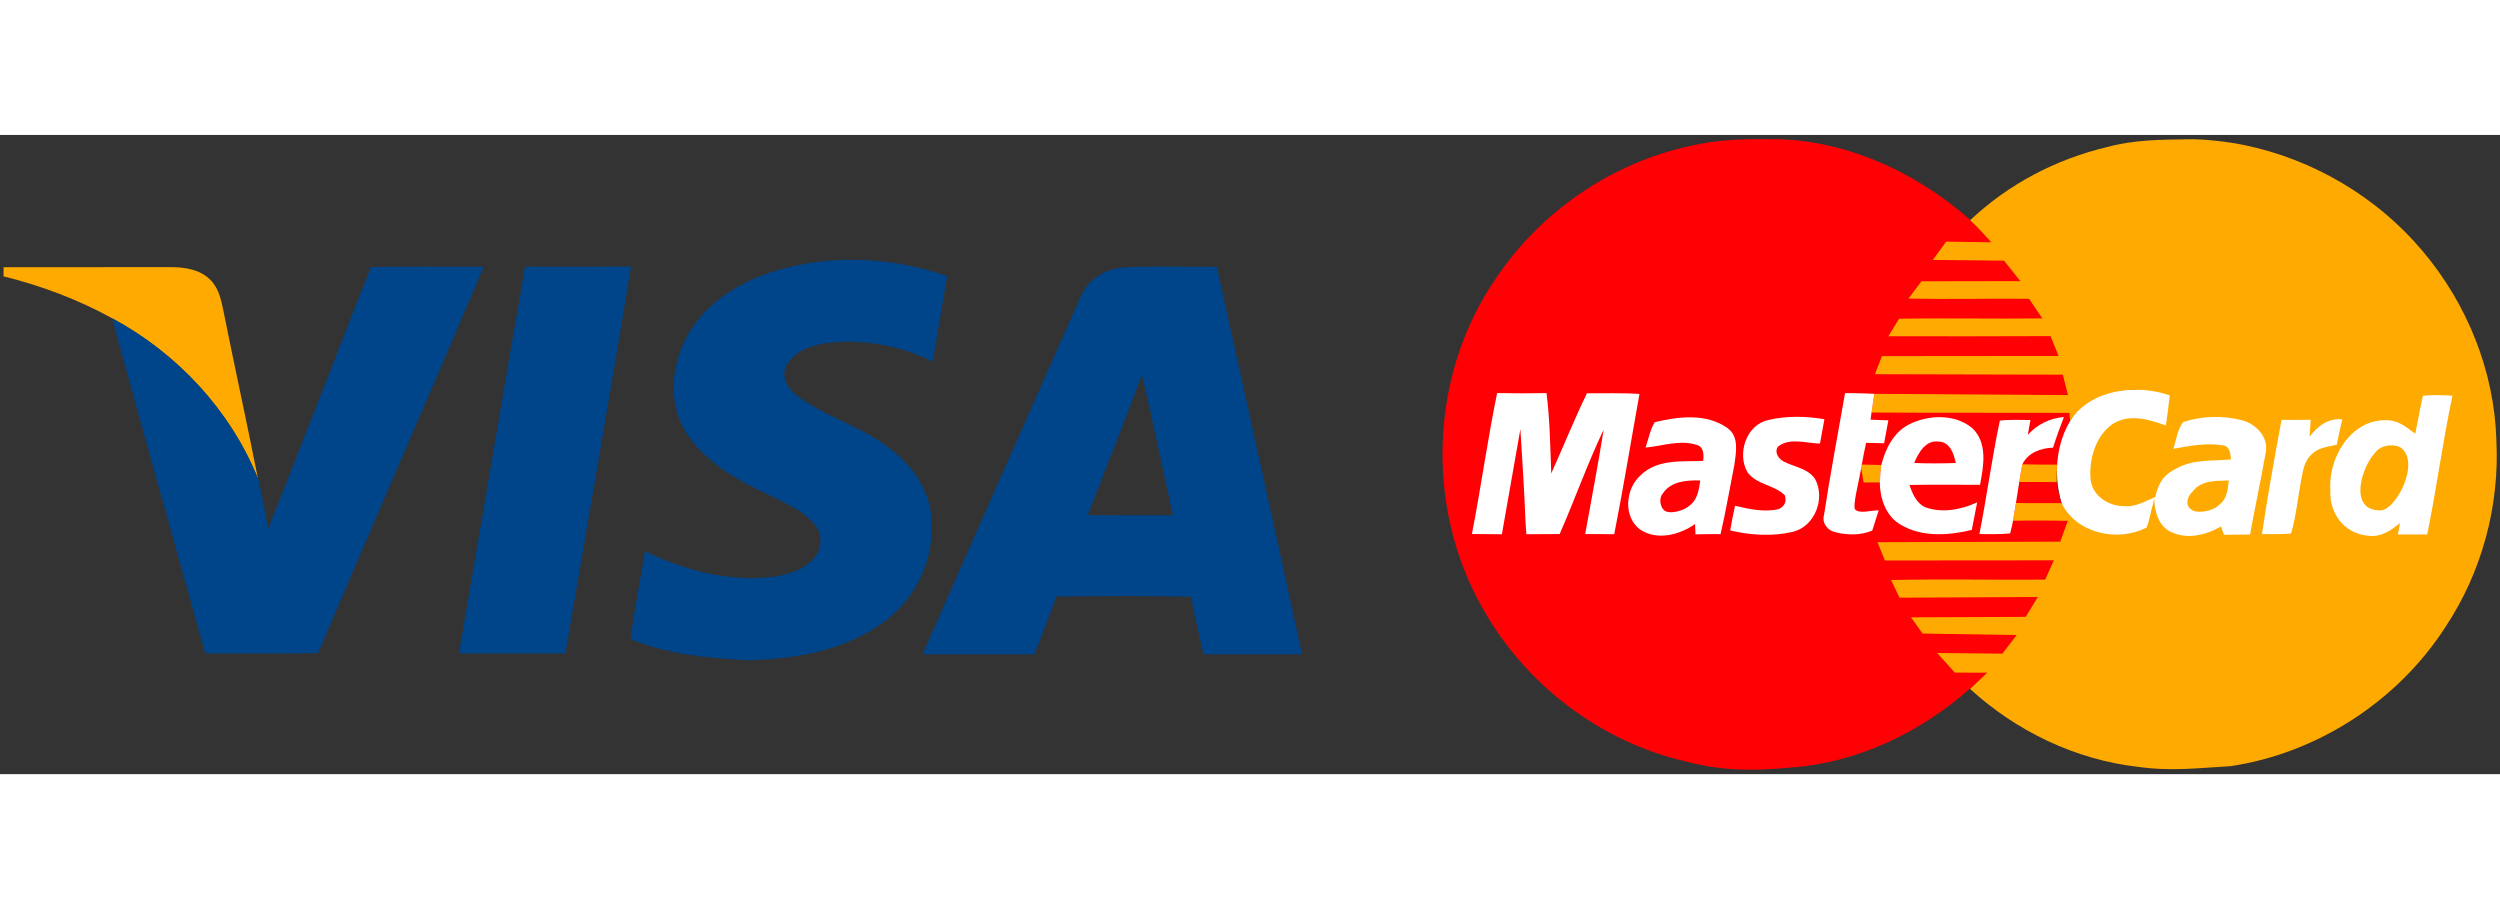 <?xml version="1.0" encoding="UTF-8"?>
<!-- Generator: Adobe Illustrator 17.0.0, SVG Export Plug-In . SVG Version: 6.00 Build 0)  -->
<!DOCTYPE svg PUBLIC "-//W3C//DTD SVG 1.1//EN" "http://www.w3.org/Graphics/SVG/1.1/DTD/svg11.dtd">
<svg version="1.1" id="Layer_1" xmlns="http://www.w3.org/2000/svg" xmlns:xlink="http://www.w3.org/1999/xlink" x="0px" y="0px" width="110px" height="40px" viewBox="0 0 704 180" enable-background="new 0 0 704 180" xml:space="preserve">
<rect x="0" y="0" width="704" height="180" fill="#333333" stroke="none"/>
<path id="svg_2" fill="#FF0004" d="M476.19,3.05c7.47-1.73,14.59-1.95,22.22-1.86c20.6-0.22,41.14,9.19,56.38,22.73  c37.9,33.17,29.08,39.47,27.95,54.24c0.22,0.39,0.27,1.27,0.29,2.16c-5.33,12.12-5.69,28.13-0.65,28.26  c1.41,38.11-26.09,45.88-27.62,47.31c-14.03,12.47-31.99,21.02-50.83,22.28c-11.41,1.05-19.39,0.77-28.81-1.65  c-24.39-5.47-45.94-21.93-57.93-43.82c-15.84-28.15-14.48-65.08,3.73-91.82C433.52,21.76,453.77,7.82,476.19,3.05z"/>
<path id="svg_26" fill="#FFFFFF" d="M591.1,72.3l73-4.7l-2.1,51.5h-70.9C576.2,108.3,574.401,82.5,591.1,72.3z"/>
<path id="svg_3" fill="#FFAA00" d="M593.4,3.4c7.89-2.11,14.98-2.04,23.04-2.19c4.62-0.05,10.87,0.69,15.42,1.62  c19.47,3.99,37.56,14.64,50.35,29.87c12.53,14.84,20.23,33.84,20.77,53.32c0.94,18.47-4.11,37.14-14.35,52.55  c-13.42,20.83-36.03,35.54-60.55,39.19c-8.67,0.45-16.18,1.54-26.05,0.18c-17.54-2-34.29-10.05-47.27-21.95  c1.53-1.43,3.33-3.1,4.83-4.56l-9.13-0.03l-4.95-5.52l18.36,0.19l4.03-5.24l-26.52-0.42l-3.24-4.57l32.29-0.13l3.422-5.6  l-38.942,0.2l-2.4-4.99c13.87-0.28,29.553,0,43.423-0.1l2.417-5.43l-47.57,0.04l-2.08-5.15l51.46-0.15l2.12-5.85  c-5.04-0.13-10.38-0.14-15.41-0.03c0.29-1.66,0.55-3.33,0.82-5c4.27,0.01,8.55,0.01,12.84,0.02c4.2,8.63,15.89,11.07,23.98,6.86  c0.77-2.03,1.07-4.19,1.7-6.27l0.42-1.94c0.05,4.53,1.72,8.05,4.61,9.42c4.57,2.28,9.98,0.97,14.2-1.5c0.2,0.59,0.61,1.76,0.81,2.35  c2.45-0.04,4.91-0.06,7.37-0.06c1.38-7.6,2.98-15.15,4.35-22.74c1.12-4.39-2.51-8.34-6.53-9.43c-5.41-1.39-11.38-1.28-16.68,0.5  c-1.64,2.17-1.9,5.02-2.75,7.53c4.58-0.84,9.31-1.75,13.97-0.97c1.93,0.24,2.09,2.25,2.28,3.95c-5.52,0.54-10.45-0.18-15.49,2.61  c-3.12,1.6-4.78,3.36-5.87,8c-2.87,1.16-5.69,2.94-8.92,2.54c-4.32-0.02-8.75-2.93-9.26-7.46c-0.52-5.57,1.28-11.97,5.89-15.46  c4.62-3.25,10.47-1.55,15.3,0.23c0.41-2.82,0.79-5.64,1.09-8.48c-9.29-3.3-22.24-1.82-28.07,7.17l-0.19-2.26  c-18.57-0.07-37.15,0.03-55.72-0.09c0.26-1.75,0.53-3.51,0.79-5.26l54.53,0.35l-1.45-5.75l-52.91-0.13l1.97-5.09l49.74-0.05  l-2.275-5.59c-13.75,0.07-31.905,0.07-45.655,0.04l3.026-4.93c13.16-0.24,27.144,0.07,40.324-0.1l-3.74-5.52  c-11.01-0.1-22.93,0.18-33.94-0.06l3.65-4.87l27.83-0.05l-4.566-5.76l-20.074-0.2l3.77-5.15l12.69,0.18  c-1.9-2.15-3.83-4.27-5.94-6.21C565.64,13.79,578.94,6.84,593.4,3.4L593.4,3.4L593.4,3.4L593.4,3.4L593.4,3.4z"/>
<path id="svg_4" fill="#004489" d="M213.89,39.82c16.83-6.46,35.92-5.97,52.84-0.05c-1.33,8.01-2.73,16.01-4.08,24.02  c-9.19-4.45-19.66-6.46-29.83-5.18c-4.43,0.62-9.43,2.32-11.51,6.64c-1.27,2.84,0.39,6.03,2.67,7.79  c8.3,6.54,19.04,8.98,27.19,15.77c6.54,5,11.51,12.73,11.13,21.22c0.46,10.73-5.09,21.22-13.78,27.39  c-11.1,7.97-25.12,10.33-38.51,10.47c-10.96-0.61-22.21-1.62-32.43-5.92c1-8.28,2.74-16.47,4.04-24.72  c11.41,5.49,24.21,8.83,36.91,7.08c3.91-0.7,8.03-2.02,10.69-5.14c2.13-2.4,2.52-6.29,0.59-8.91c-2.87-4-7.53-6.05-11.78-8.2  c-9.09-4.22-18.62-9.05-24.38-17.6c-5.38-7.75-4.86-18.29-0.83-26.52C196.96,49.31,205.16,43.32,213.89,39.82L213.89,39.82  L213.89,39.82C213.89,39.82,213.89,39.82,213.89,39.82z"/>
<path id="svg_5" fill="#FFAA00" d="M1.01,37.24c15.68,0.02,31.36,0.01,47.04-0.01c3.96-0.03,8.32,0.65,11.21,3.61  c2.45,2.43,3.1,5.96,3.76,9.21c3.11,15.58,6.55,31.11,9.62,46.7C64.8,77.46,49.87,61.46,31.58,51.63  c-9.6-5.3-19.95-9.16-30.58-11.82C1,39.17,1.01,37.88,1.01,37.24z"/>
<path id="svg_6" fill="#004489" d="M104.45,37.19c10.59-0.18,21.17-0.03,31.76-0.08c-15.36,36.35-31.23,72.48-46.64,108.81  c-10.58,0.18-21.17,0.04-31.76,0.08c-8.74-31.46-17.69-62.86-26.23-94.37c18.29,9.83,33.22,25.83,41.06,45.12L72.77,97  c0.97,4.6,1.94,9.21,2.76,13.85C85.31,86.35,94.76,61.72,104.45,37.19L104.45,37.19L104.45,37.19L104.45,37.19  C104.45,37.19,104.45,37.19,104.45,37.19z"/>
<path id="svg_7" fill="#004489" d="M147.86,37.1c9.95,0,19.91,0.05,29.86-0.02c-6,36.33-12.3,72.61-18.5,108.91  c-9.99,0.02-19.98,0-29.97,0.01C135.47,109.7,141.55,73.38,147.86,37.1L147.86,37.1L147.86,37.1L147.86,37.1z"/>
<path fill="#004489" d="M342.65,37.16c-8.49-0.01-16.99-0.21-25.47,0.08c-5.62,0.2-11.1,3.38-13.1,8.8  c-14.82,33.37-29.55,66.79-44.28,100.2c10.51,0.05,21.01-0.01,31.52,0.03c2.04-5.43,4.19-10.81,6.15-16.27  c12.62-0.15,25.26-0.25,37.88,0.06c1.08,5.41,2.35,10.79,3.52,16.19c9.26,0.01,18.52,0.02,27.78-0.01  C358.82,109.84,350.64,73.52,342.65,37.16z M306.31,107.06c5.15-13.13,10.3-26.26,15.26-39.47c3.11,13.12,5.82,26.34,8.7,39.52  C322.28,107.09,314.29,107.16,306.31,107.06z"/>
<path id="svg_11" fill="#FFFFFF" d="M0,0"/>
<path id="svg_12" fill="#FFFFFF" d="M414.49,112.38c2.58-13.19,4.39-26.53,7.1-39.69c4.64,0.1,9.27,0.08,13.91,0.01  c0.96,7.51,1.04,15.08,1.33,22.63c3.54-7.88,6.47-15.16,10.05-22.58c4.93,0.04,9.87-0.15,14.8,0.19  c-2.38,13.16-4.52,26.37-7.11,39.5c-2.73-0.05-5.46-0.05-8.18-0.04c1.76-9.8,3.64-19.58,5.2-29.41c-4.58,9.6-8.11,19.66-12.39,29.4  l-9.37,0.05l-0.24-3.37c-0.34-8.75-0.9-17.49-1.45-26.23l-5.21,29.61L414.49,112.38z"/>
<path id="svg_13" fill="#FFFFFF" d="M682.29,73.45c2.76-0.33,5.55-0.14,8.33-0.03c-2.77,12.95-4.46,26.1-7.11,39.08  c-2.68-0.02-5.56-0.02-8.22,0.01c0.03-0.8,0.49-2.41,0.52-3.21c-2.4,2.03-5.37,4.01-8.7,3.58c-7.18-0.5-11.23-6.61-10.87-12.72  c-0.77-9.11,5.81-20.2,15.87-19.83c3.4,0.02,5.56,2.03,8.03,3.8C680.88,80.56,681.48,77.1,682.29,73.45z"/>
<path id="svg_14" fill="#FFFFFF" d="M465.95,80.9c6.65-1.63,14.63-2.58,20.52,1.66c3.35,2.38,2.39,6.92,1.92,10.4  c-1.29,6.48-2.39,13.01-3.88,19.46c-2.35-0.03-4.71-0.01-7.05,0.05c-0.04-0.72-0.11-2.17-0.14-2.9c-4.36,3.06-10.68,4.72-15.41,1.58  c-4.89-3.57-4.21-11.4,0-15.24c4.72-4.68,11.56-3.89,17.69-4.11c0.24-1.59,0.21-4.06-1.81-4.51c-4.69-1.55-9.64,0.32-14.39,0.74  C464.2,85.65,464.66,83.09,465.95,80.9z"/>
<path id="svg_15" fill="#FFFFFF" d="M498,80.27c5.08-1.22,10.63-1.09,15.75-0.22l-1.24,6.86c-3.86-0.08-8.36-1.73-11.73,0.76  c-1.29,1.47,0.03,3.58,1.47,4.27c2.99,1.6,6.91,1.92,8.91,5c2.88,5.46-0.06,13.26-6.25,14.81c-5.78,1.37-11.94,0.99-17.69-0.38  c0.38-2.33,0.87-4.64,1.37-6.95c4.01,0.95,8.27,1.91,12.37,0.92c1.6-0.74,2.26-2.26,1.61-3.91c-3.01-2.92-7.96-2.94-10.5-6.47  C489.09,89.73,491.75,81.56,498,80.27L498,80.27z"/>
<path id="svg_18" fill="#FFFFFF" d="M650.36,85c2.2-2.96,5.31-5.35,9.22-4.9c-0.55,2.38-1.07,4.76-1.55,7.14  c-2.47,0.54-5.26,0.81-7.11,2.74c-1.96,1.74-2.39,4.48-2.86,6.92c-0.99,5.11-1.43,10.33-2.89,15.34c-2.73,0.25-5.48,0.16-8.21,0.18  c1.62-10.76,3.51-21.49,5.53-32.18c2.73,0.02,5.47,0.01,8.21-0.02C650.57,81.81,650.46,83.4,650.36,85L650.36,85L650.36,85  C650.36,85,650.36,85,650.36,85z"/>
<path id="svg_20" fill="#FFAA00" d="M668.7,89.64c1.59-2.22,4.68-2.77,7.14-1.74c6.24,4.03-1.53,18.68-5.91,17.8  C661.62,105.51,664.74,94.08,668.7,89.64z"/>
<path id="svg_21" fill="#FFAA00" d="M524.11,93.85c0.04-0.25,0.13-0.77,0.17-1.03l5.49,0.12c-0.21,1.63-0.35,3.27-0.42,4.91  l-4.56,0.02C524.79,97.87,524.11,93.85,524.11,93.85z"/>
<path id="svg_22" fill="#FFAA00" d="M569.49,92.75c3.26,0.07,6.52,0.09,9.79,0.1c-0.1,1.65-0.14,3.31-0.1,4.97  c-3.52-0.05-7.04-0.07-10.56-0.06C568.88,96.08,569.15,94.41,569.49,92.75z"/>
<path id="svg_23" fill="#FF0004" d="M468.24,100.99c2.25-3.49,6.8-3.82,10.56-3.68c-0.39,2.4-0.68,5.14-2.71,6.78  c-2,2.03-6.32,2.81-7.57,1.53C467.59,104.72,467.03,102.34,468.24,100.99L468.24,100.99L468.24,100.99  C468.24,100.99,468.24,100.99,468.24,100.99z"/>
<path id="svg_24" fill="#FFAA00" d="M617.49,100.38c2.35-3.17,6.62-2.99,10.14-3.07c-0.28,2.4-0.48,5.19-2.61,6.76  c-1.96,2.11-6.57,2.49-7.62,1.61C615.14,104.52,615.85,101.85,617.49,100.38z"/>
<path id="svg_25" fill="#FF0004" d="M568.62,97.76c3.52-0.01,7.04,0.01,10.56,0.06c0.25,1.99,0.71,3.95,1.35,5.85  c-4.29-0.01-8.57-0.01-12.84-0.02C568,101.69,568.33,99.72,568.62,97.76z"/>
<g id="svg_31">
	<path id="svg_16" fill="#FFFFFF" d="M537.43,81.6c5.48-2.84,12.99-3.14,17.94,0.94c4.4,4.15,3.23,10.69,2.2,15.99   c-6.62-0.01-13.24-0.1-19.86,0.04c0.84,2.46,1.94,5.15,4.49,6.29c4.78,1.71,10.05,0.66,14.57-1.38c-0.52,2.58-1.03,5.16-1.52,7.75   c-6.54,1.58-14.01,2.1-20.02-1.47c-4.15-2.38-5.83-7.36-5.88-11.91c0.07-1.64,0.21-3.28,0.42-4.91   C530.93,88.46,533.15,83.84,537.43,81.6z"/>
	<path id="svg_19" fill="#FF0004" d="M539.03,92.38c1.19-2.86,3.3-6.64,7.02-6.01c3.09,0.1,4.17,3.5,4.71,6.01   C546.85,92.52,542.94,92.53,539.03,92.38z"/>
</g>
<path id="svg_10" fill="#FFFFFF" d="M519.57,72.69c2.75,0.05,5.5,0.04,8.24,0.22c-0.26,1.75-0.53,3.51-0.79,5.26  c-0.06,0.5-0.2,1.51-0.27,2.01c1.66,0.09,3.34,0.13,5.01,0.18c-0.39,2.15-0.8,4.31-1.2,6.46c-1.69-0.03-3.39-0.07-5.06-0.11  c-0.45,2.03-0.87,4.06-1.22,6.11c-0.04,0.26-0.13,0.78-0.17,1.03c-0.67,3.85-2.44,10.59-1.73,11.59c1.32,1.36,4.43,0.23,6.66,0.28  l-1.81,5.68c-3.22,1.36-6.95,1.34-10.29,0.49c-2.21-0.4-3.97-2.56-3.3-4.84C515.38,95.56,517.58,84.14,519.57,72.69L519.57,72.69  L519.57,72.69L519.57,72.69L519.57,72.69z"/>
<path id="svg_17" fill="#FFFFFF" d="M563.16,80.45c2.85-0.34,5.74-0.18,8.61-0.17c-0.18,1.04-0.55,3.13-0.74,4.17  c2.67-2.94,6.19-4.7,10.17-5.01c-1.1,2.85-2.16,5.71-3.06,8.63c-3.49,0.1-7,1.38-8.65,4.68c-0.34,1.66-0.61,3.33-0.87,5.01  c-0.29,1.96-0.62,3.93-0.93,5.89c-0.27,1.67-0.53,3.34-0.82,5c-0.22,1.2-0.49,2.39-0.82,3.56c-2.88,0.29-5.77,0.18-8.65,0.19  C559.5,101.79,560.91,91.03,563.16,80.45L563.16,80.45L563.16,80.45L563.16,80.45L563.16,80.45z"/>
</svg>